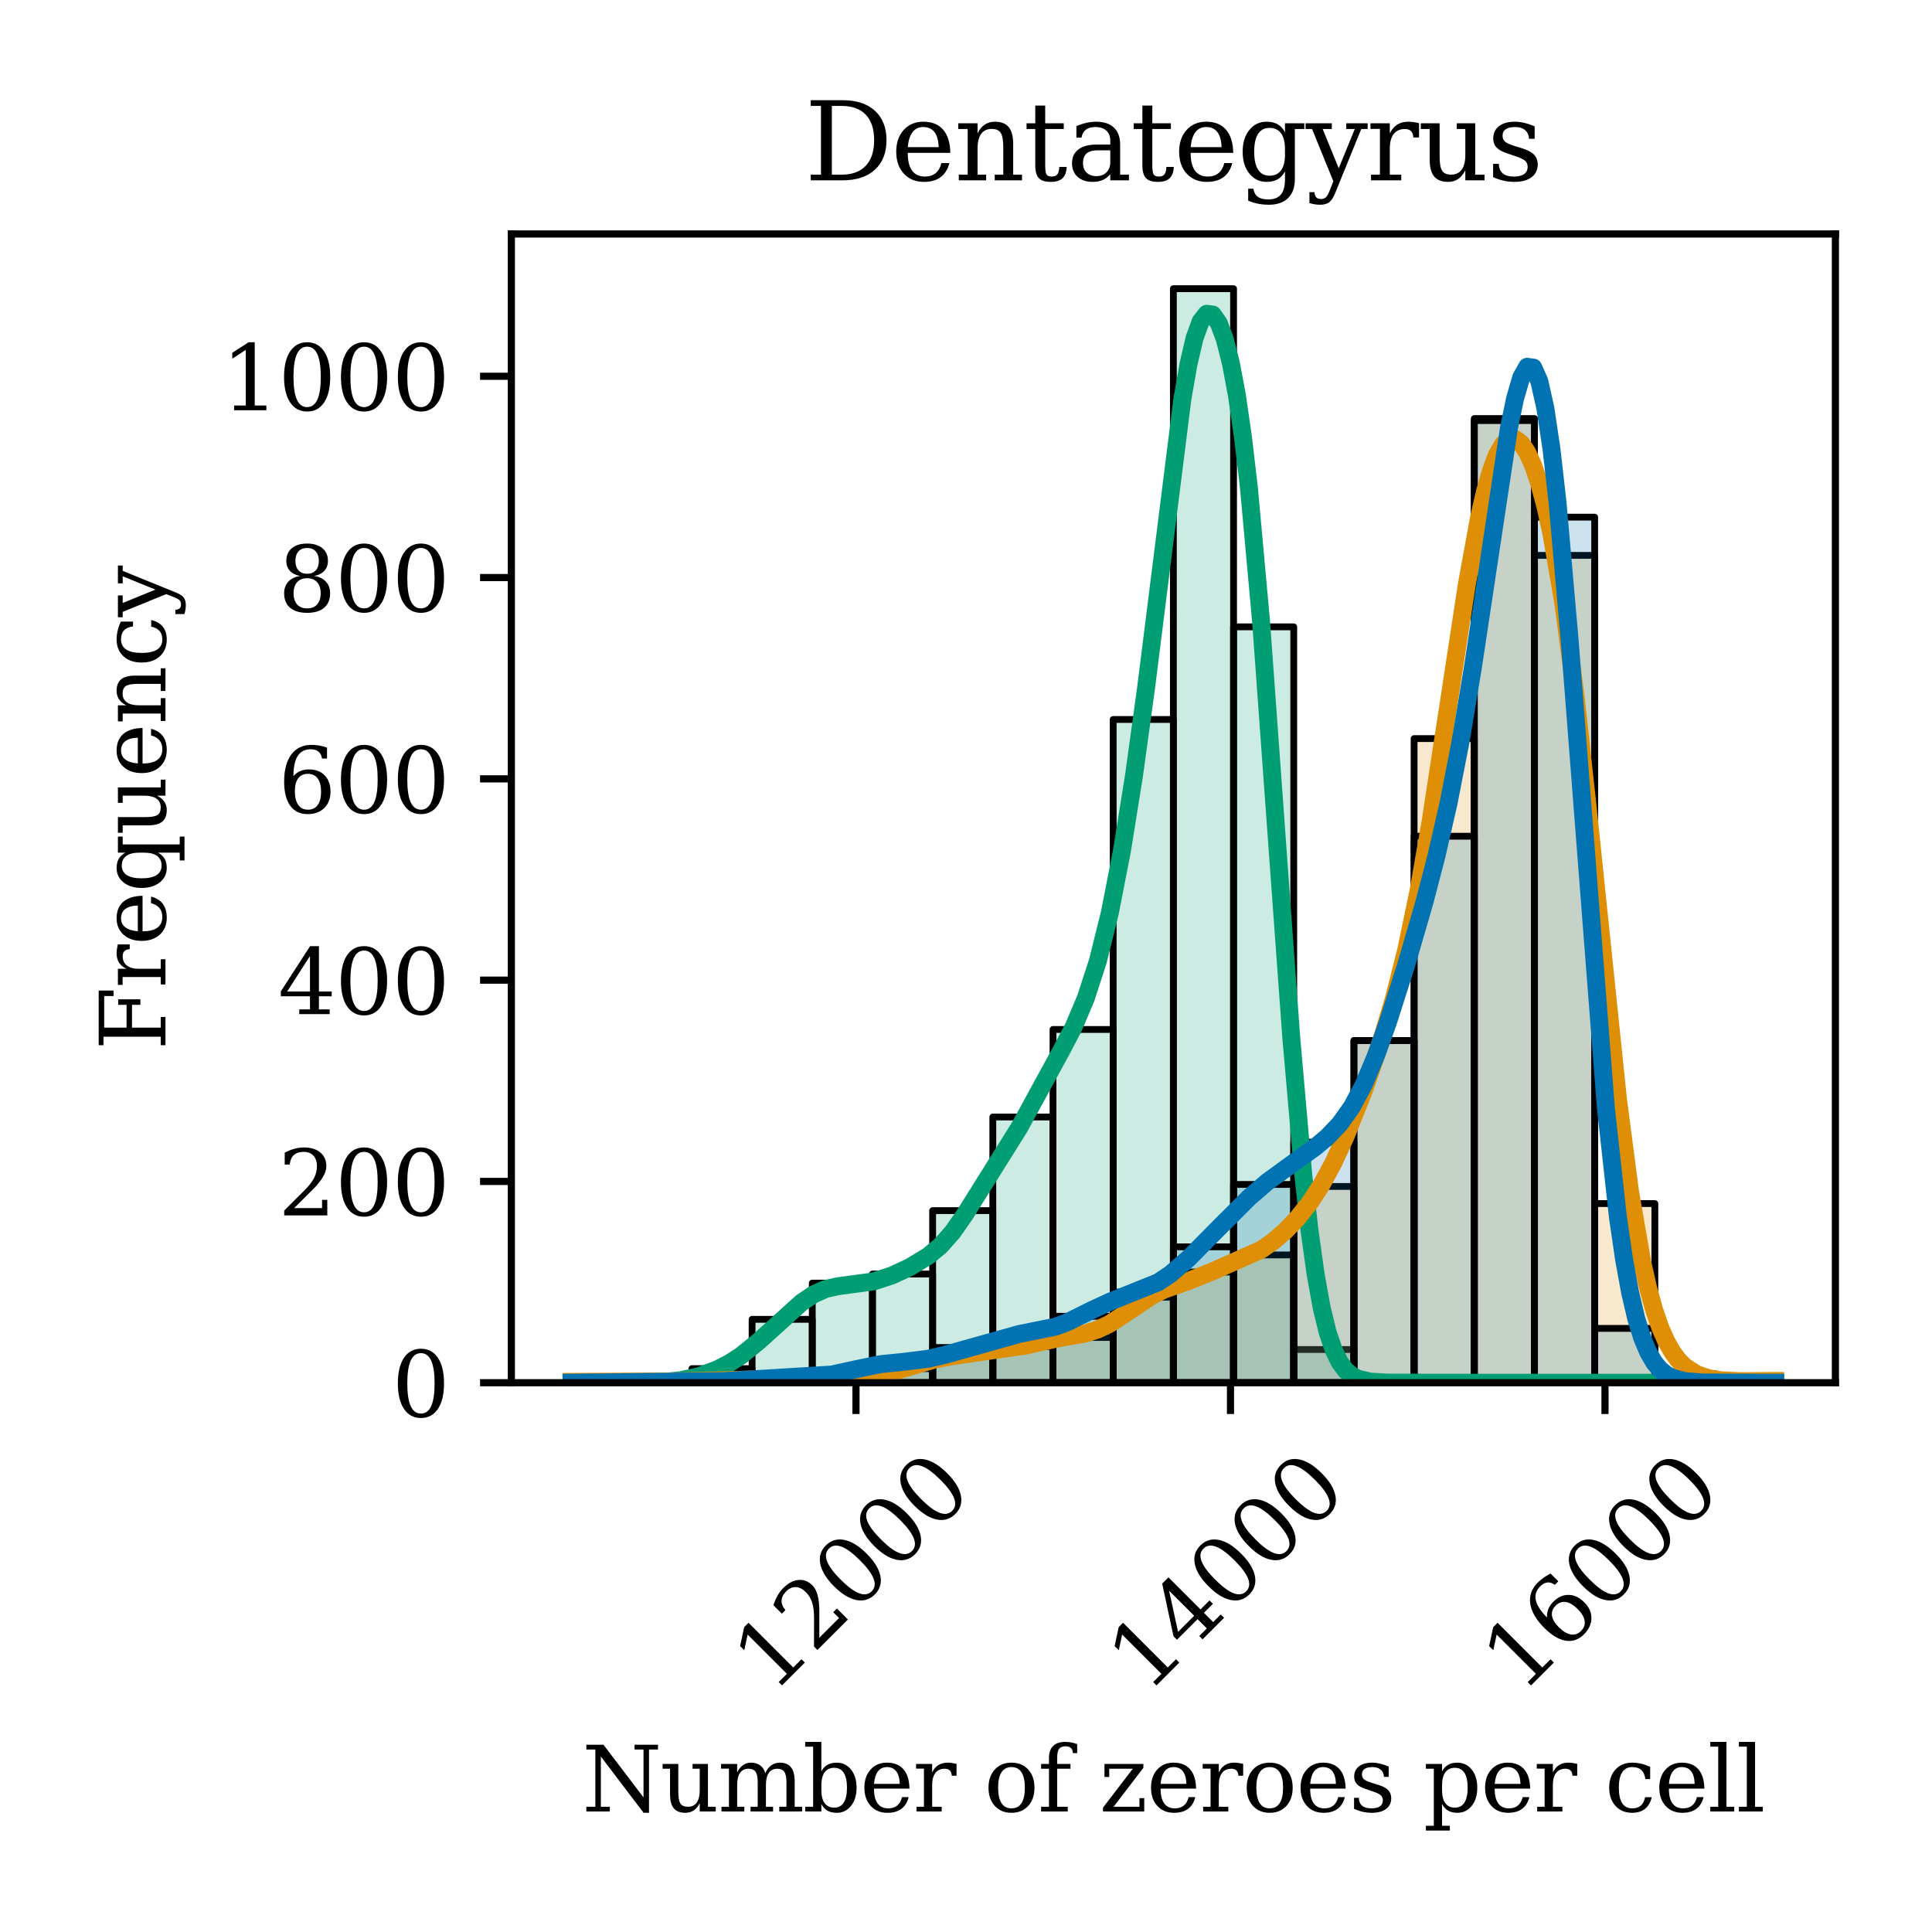 <?xml version="1.0" encoding="utf-8" standalone="no"?>
<!DOCTYPE svg PUBLIC "-//W3C//DTD SVG 1.1//EN"
  "http://www.w3.org/Graphics/SVG/1.1/DTD/svg11.dtd">
<svg xmlns:xlink="http://www.w3.org/1999/xlink" width="216pt" height="216pt" viewBox="0 0 216 216" xmlns="http://www.w3.org/2000/svg" version="1.1">
 <defs>
  <style type="text/css">*{stroke-linejoin: round; stroke-linecap: butt}</style>
 </defs>
 <g id="figure_1">
  <g id="patch_1">
   <path d="M 0 216 
L 216 216 
L 216 0 
L 0 0 
z
" style="fill: #ffffff"/>
  </g>
  <g id="axes_1">
   <g id="patch_2">
    <path d="M 57.17 154.591 
L 205.2 154.591 
L 205.2 26.16 
L 57.17 26.16 
z
" style="fill: #ffffff"/>
   </g>
   <g id="patch_3">
    <path d="M 63.899 154.591 
L 70.627 154.591 
L 70.627 154.591 
L 63.899 154.591 
z
" clip-path="url(#p0fa605486c)" style="fill: #029e73; fill-opacity: 0.2; stroke: #000000; stroke-width: 0.761; stroke-linejoin: miter"/>
   </g>
   <g id="patch_4">
    <path d="M 70.627 154.591 
L 77.356 154.591 
L 77.356 154.591 
L 70.627 154.591 
z
" clip-path="url(#p0fa605486c)" style="fill: #029e73; fill-opacity: 0.2; stroke: #000000; stroke-width: 0.761; stroke-linejoin: miter"/>
   </g>
   <g id="patch_5">
    <path d="M 77.356 154.591 
L 84.085 154.591 
L 84.085 153.016 
L 77.356 153.016 
z
" clip-path="url(#p0fa605486c)" style="fill: #029e73; fill-opacity: 0.2; stroke: #000000; stroke-width: 0.761; stroke-linejoin: miter"/>
   </g>
   <g id="patch_6">
    <path d="M 84.085 154.591 
L 90.813 154.591 
L 90.813 147.502 
L 84.085 147.502 
z
" clip-path="url(#p0fa605486c)" style="fill: #029e73; fill-opacity: 0.2; stroke: #000000; stroke-width: 0.761; stroke-linejoin: miter"/>
   </g>
   <g id="patch_7">
    <path d="M 90.813 154.591 
L 97.542 154.591 
L 97.542 143.451 
L 90.813 143.451 
z
" clip-path="url(#p0fa605486c)" style="fill: #029e73; fill-opacity: 0.2; stroke: #000000; stroke-width: 0.761; stroke-linejoin: miter"/>
   </g>
   <g id="patch_8">
    <path d="M 97.542 154.591 
L 104.27 154.591 
L 104.27 142.438 
L 97.542 142.438 
z
" clip-path="url(#p0fa605486c)" style="fill: #029e73; fill-opacity: 0.2; stroke: #000000; stroke-width: 0.761; stroke-linejoin: miter"/>
   </g>
   <g id="patch_9">
    <path d="M 104.27 154.591 
L 110.999 154.591 
L 110.999 135.349 
L 104.27 135.349 
z
" clip-path="url(#p0fa605486c)" style="fill: #029e73; fill-opacity: 0.2; stroke: #000000; stroke-width: 0.761; stroke-linejoin: miter"/>
   </g>
   <g id="patch_10">
    <path d="M 110.999 154.591 
L 117.728 154.591 
L 117.728 124.884 
L 110.999 124.884 
z
" clip-path="url(#p0fa605486c)" style="fill: #029e73; fill-opacity: 0.2; stroke: #000000; stroke-width: 0.761; stroke-linejoin: miter"/>
   </g>
   <g id="patch_11">
    <path d="M 117.728 154.591 
L 124.456 154.591 
L 124.456 115.095 
L 117.728 115.095 
z
" clip-path="url(#p0fa605486c)" style="fill: #029e73; fill-opacity: 0.2; stroke: #000000; stroke-width: 0.761; stroke-linejoin: miter"/>
   </g>
   <g id="patch_12">
    <path d="M 124.456 154.591 
L 131.185 154.591 
L 131.185 80.437 
L 124.456 80.437 
z
" clip-path="url(#p0fa605486c)" style="fill: #029e73; fill-opacity: 0.2; stroke: #000000; stroke-width: 0.761; stroke-linejoin: miter"/>
   </g>
   <g id="patch_13">
    <path d="M 131.185 154.591 
L 137.914 154.591 
L 137.914 32.276 
L 131.185 32.276 
z
" clip-path="url(#p0fa605486c)" style="fill: #029e73; fill-opacity: 0.2; stroke: #000000; stroke-width: 0.761; stroke-linejoin: miter"/>
   </g>
   <g id="patch_14">
    <path d="M 137.914 154.591 
L 144.642 154.591 
L 144.642 70.084 
L 137.914 70.084 
z
" clip-path="url(#p0fa605486c)" style="fill: #029e73; fill-opacity: 0.2; stroke: #000000; stroke-width: 0.761; stroke-linejoin: miter"/>
   </g>
   <g id="patch_15">
    <path d="M 144.642 154.591 
L 151.371 154.591 
L 151.371 150.878 
L 144.642 150.878 
z
" clip-path="url(#p0fa605486c)" style="fill: #029e73; fill-opacity: 0.2; stroke: #000000; stroke-width: 0.761; stroke-linejoin: miter"/>
   </g>
   <g id="patch_16">
    <path d="M 151.371 154.591 
L 158.1 154.591 
L 158.1 154.591 
L 151.371 154.591 
z
" clip-path="url(#p0fa605486c)" style="fill: #029e73; fill-opacity: 0.2; stroke: #000000; stroke-width: 0.761; stroke-linejoin: miter"/>
   </g>
   <g id="patch_17">
    <path d="M 158.1 154.591 
L 164.828 154.591 
L 164.828 154.591 
L 158.1 154.591 
z
" clip-path="url(#p0fa605486c)" style="fill: #029e73; fill-opacity: 0.2; stroke: #000000; stroke-width: 0.761; stroke-linejoin: miter"/>
   </g>
   <g id="patch_18">
    <path d="M 164.828 154.591 
L 171.557 154.591 
L 171.557 154.591 
L 164.828 154.591 
z
" clip-path="url(#p0fa605486c)" style="fill: #029e73; fill-opacity: 0.2; stroke: #000000; stroke-width: 0.761; stroke-linejoin: miter"/>
   </g>
   <g id="patch_19">
    <path d="M 171.557 154.591 
L 178.285 154.591 
L 178.285 154.591 
L 171.557 154.591 
z
" clip-path="url(#p0fa605486c)" style="fill: #029e73; fill-opacity: 0.2; stroke: #000000; stroke-width: 0.761; stroke-linejoin: miter"/>
   </g>
   <g id="patch_20">
    <path d="M 178.285 154.591 
L 185.014 154.591 
L 185.014 154.591 
L 178.285 154.591 
z
" clip-path="url(#p0fa605486c)" style="fill: #029e73; fill-opacity: 0.2; stroke: #000000; stroke-width: 0.761; stroke-linejoin: miter"/>
   </g>
   <g id="patch_21">
    <path d="M 185.014 154.591 
L 191.743 154.591 
L 191.743 154.591 
L 185.014 154.591 
z
" clip-path="url(#p0fa605486c)" style="fill: #029e73; fill-opacity: 0.2; stroke: #000000; stroke-width: 0.761; stroke-linejoin: miter"/>
   </g>
   <g id="patch_22">
    <path d="M 191.743 154.591 
L 198.471 154.591 
L 198.471 154.591 
L 191.743 154.591 
z
" clip-path="url(#p0fa605486c)" style="fill: #029e73; fill-opacity: 0.2; stroke: #000000; stroke-width: 0.761; stroke-linejoin: miter"/>
   </g>
   <g id="patch_23">
    <path d="M 63.899 154.591 
L 70.627 154.591 
L 70.627 154.479 
L 63.899 154.479 
z
" clip-path="url(#p0fa605486c)" style="fill: #de8f05; fill-opacity: 0.2; stroke: #000000; stroke-width: 0.761; stroke-linejoin: miter"/>
   </g>
   <g id="patch_24">
    <path d="M 70.627 154.591 
L 77.356 154.591 
L 77.356 154.479 
L 70.627 154.479 
z
" clip-path="url(#p0fa605486c)" style="fill: #de8f05; fill-opacity: 0.2; stroke: #000000; stroke-width: 0.761; stroke-linejoin: miter"/>
   </g>
   <g id="patch_25">
    <path d="M 77.356 154.591 
L 84.085 154.591 
L 84.085 154.366 
L 77.356 154.366 
z
" clip-path="url(#p0fa605486c)" style="fill: #de8f05; fill-opacity: 0.2; stroke: #000000; stroke-width: 0.761; stroke-linejoin: miter"/>
   </g>
   <g id="patch_26">
    <path d="M 84.085 154.591 
L 90.813 154.591 
L 90.813 154.141 
L 84.085 154.141 
z
" clip-path="url(#p0fa605486c)" style="fill: #de8f05; fill-opacity: 0.2; stroke: #000000; stroke-width: 0.761; stroke-linejoin: miter"/>
   </g>
   <g id="patch_27">
    <path d="M 90.813 154.591 
L 97.542 154.591 
L 97.542 154.254 
L 90.813 154.254 
z
" clip-path="url(#p0fa605486c)" style="fill: #de8f05; fill-opacity: 0.2; stroke: #000000; stroke-width: 0.761; stroke-linejoin: miter"/>
   </g>
   <g id="patch_28">
    <path d="M 97.542 154.591 
L 104.27 154.591 
L 104.27 153.016 
L 97.542 153.016 
z
" clip-path="url(#p0fa605486c)" style="fill: #de8f05; fill-opacity: 0.2; stroke: #000000; stroke-width: 0.761; stroke-linejoin: miter"/>
   </g>
   <g id="patch_29">
    <path d="M 104.27 154.591 
L 110.999 154.591 
L 110.999 151.441 
L 104.27 151.441 
z
" clip-path="url(#p0fa605486c)" style="fill: #de8f05; fill-opacity: 0.2; stroke: #000000; stroke-width: 0.761; stroke-linejoin: miter"/>
   </g>
   <g id="patch_30">
    <path d="M 110.999 154.591 
L 117.728 154.591 
L 117.728 150.54 
L 110.999 150.54 
z
" clip-path="url(#p0fa605486c)" style="fill: #de8f05; fill-opacity: 0.2; stroke: #000000; stroke-width: 0.761; stroke-linejoin: miter"/>
   </g>
   <g id="patch_31">
    <path d="M 117.728 154.591 
L 124.456 154.591 
L 124.456 149.528 
L 117.728 149.528 
z
" clip-path="url(#p0fa605486c)" style="fill: #de8f05; fill-opacity: 0.2; stroke: #000000; stroke-width: 0.761; stroke-linejoin: miter"/>
   </g>
   <g id="patch_32">
    <path d="M 124.456 154.591 
L 131.185 154.591 
L 131.185 145.027 
L 124.456 145.027 
z
" clip-path="url(#p0fa605486c)" style="fill: #de8f05; fill-opacity: 0.2; stroke: #000000; stroke-width: 0.761; stroke-linejoin: miter"/>
   </g>
   <g id="patch_33">
    <path d="M 131.185 154.591 
L 137.914 154.591 
L 137.914 142.213 
L 131.185 142.213 
z
" clip-path="url(#p0fa605486c)" style="fill: #de8f05; fill-opacity: 0.2; stroke: #000000; stroke-width: 0.761; stroke-linejoin: miter"/>
   </g>
   <g id="patch_34">
    <path d="M 137.914 154.591 
L 144.642 154.591 
L 144.642 140.3 
L 137.914 140.3 
z
" clip-path="url(#p0fa605486c)" style="fill: #de8f05; fill-opacity: 0.2; stroke: #000000; stroke-width: 0.761; stroke-linejoin: miter"/>
   </g>
   <g id="patch_35">
    <path d="M 144.642 154.591 
L 151.371 154.591 
L 151.371 132.649 
L 144.642 132.649 
z
" clip-path="url(#p0fa605486c)" style="fill: #de8f05; fill-opacity: 0.2; stroke: #000000; stroke-width: 0.761; stroke-linejoin: miter"/>
   </g>
   <g id="patch_36">
    <path d="M 151.371 154.591 
L 158.1 154.591 
L 158.1 116.332 
L 151.371 116.332 
z
" clip-path="url(#p0fa605486c)" style="fill: #de8f05; fill-opacity: 0.2; stroke: #000000; stroke-width: 0.761; stroke-linejoin: miter"/>
   </g>
   <g id="patch_37">
    <path d="M 158.1 154.591 
L 164.828 154.591 
L 164.828 82.575 
L 158.1 82.575 
z
" clip-path="url(#p0fa605486c)" style="fill: #de8f05; fill-opacity: 0.2; stroke: #000000; stroke-width: 0.761; stroke-linejoin: miter"/>
   </g>
   <g id="patch_38">
    <path d="M 164.828 154.591 
L 171.557 154.591 
L 171.557 46.792 
L 164.828 46.792 
z
" clip-path="url(#p0fa605486c)" style="fill: #de8f05; fill-opacity: 0.2; stroke: #000000; stroke-width: 0.761; stroke-linejoin: miter"/>
   </g>
   <g id="patch_39">
    <path d="M 171.557 154.591 
L 178.285 154.591 
L 178.285 62.095 
L 171.557 62.095 
z
" clip-path="url(#p0fa605486c)" style="fill: #de8f05; fill-opacity: 0.2; stroke: #000000; stroke-width: 0.761; stroke-linejoin: miter"/>
   </g>
   <g id="patch_40">
    <path d="M 178.285 154.591 
L 185.014 154.591 
L 185.014 134.562 
L 178.285 134.562 
z
" clip-path="url(#p0fa605486c)" style="fill: #de8f05; fill-opacity: 0.2; stroke: #000000; stroke-width: 0.761; stroke-linejoin: miter"/>
   </g>
   <g id="patch_41">
    <path d="M 185.014 154.591 
L 191.743 154.591 
L 191.743 153.578 
L 185.014 153.578 
z
" clip-path="url(#p0fa605486c)" style="fill: #de8f05; fill-opacity: 0.2; stroke: #000000; stroke-width: 0.761; stroke-linejoin: miter"/>
   </g>
   <g id="patch_42">
    <path d="M 191.743 154.591 
L 198.471 154.591 
L 198.471 154.366 
L 191.743 154.366 
z
" clip-path="url(#p0fa605486c)" style="fill: #de8f05; fill-opacity: 0.2; stroke: #000000; stroke-width: 0.761; stroke-linejoin: miter"/>
   </g>
   <g id="patch_43">
    <path d="M 63.899 154.591 
L 70.627 154.591 
L 70.627 154.591 
L 63.899 154.591 
z
" clip-path="url(#p0fa605486c)" style="fill: #0173b2; fill-opacity: 0.2; stroke: #000000; stroke-width: 0.761; stroke-linejoin: miter"/>
   </g>
   <g id="patch_44">
    <path d="M 70.627 154.591 
L 77.356 154.591 
L 77.356 154.479 
L 70.627 154.479 
z
" clip-path="url(#p0fa605486c)" style="fill: #0173b2; fill-opacity: 0.2; stroke: #000000; stroke-width: 0.761; stroke-linejoin: miter"/>
   </g>
   <g id="patch_45">
    <path d="M 77.356 154.591 
L 84.085 154.591 
L 84.085 154.479 
L 77.356 154.479 
z
" clip-path="url(#p0fa605486c)" style="fill: #0173b2; fill-opacity: 0.2; stroke: #000000; stroke-width: 0.761; stroke-linejoin: miter"/>
   </g>
   <g id="patch_46">
    <path d="M 84.085 154.591 
L 90.813 154.591 
L 90.813 153.804 
L 84.085 153.804 
z
" clip-path="url(#p0fa605486c)" style="fill: #0173b2; fill-opacity: 0.2; stroke: #000000; stroke-width: 0.761; stroke-linejoin: miter"/>
   </g>
   <g id="patch_47">
    <path d="M 90.813 154.591 
L 97.542 154.591 
L 97.542 153.916 
L 90.813 153.916 
z
" clip-path="url(#p0fa605486c)" style="fill: #0173b2; fill-opacity: 0.2; stroke: #000000; stroke-width: 0.761; stroke-linejoin: miter"/>
   </g>
   <g id="patch_48">
    <path d="M 97.542 154.591 
L 104.27 154.591 
L 104.27 152.003 
L 97.542 152.003 
z
" clip-path="url(#p0fa605486c)" style="fill: #0173b2; fill-opacity: 0.2; stroke: #000000; stroke-width: 0.761; stroke-linejoin: miter"/>
   </g>
   <g id="patch_49">
    <path d="M 104.27 154.591 
L 110.999 154.591 
L 110.999 150.653 
L 104.27 150.653 
z
" clip-path="url(#p0fa605486c)" style="fill: #0173b2; fill-opacity: 0.2; stroke: #000000; stroke-width: 0.761; stroke-linejoin: miter"/>
   </g>
   <g id="patch_50">
    <path d="M 110.999 154.591 
L 117.728 154.591 
L 117.728 149.303 
L 110.999 149.303 
z
" clip-path="url(#p0fa605486c)" style="fill: #0173b2; fill-opacity: 0.2; stroke: #000000; stroke-width: 0.761; stroke-linejoin: miter"/>
   </g>
   <g id="patch_51">
    <path d="M 117.728 154.591 
L 124.456 154.591 
L 124.456 147.165 
L 117.728 147.165 
z
" clip-path="url(#p0fa605486c)" style="fill: #0173b2; fill-opacity: 0.2; stroke: #000000; stroke-width: 0.761; stroke-linejoin: miter"/>
   </g>
   <g id="patch_52">
    <path d="M 124.456 154.591 
L 131.185 154.591 
L 131.185 144.464 
L 124.456 144.464 
z
" clip-path="url(#p0fa605486c)" style="fill: #0173b2; fill-opacity: 0.2; stroke: #000000; stroke-width: 0.761; stroke-linejoin: miter"/>
   </g>
   <g id="patch_53">
    <path d="M 131.185 154.591 
L 137.914 154.591 
L 137.914 139.4 
L 131.185 139.4 
z
" clip-path="url(#p0fa605486c)" style="fill: #0173b2; fill-opacity: 0.2; stroke: #000000; stroke-width: 0.761; stroke-linejoin: miter"/>
   </g>
   <g id="patch_54">
    <path d="M 137.914 154.591 
L 144.642 154.591 
L 144.642 132.424 
L 137.914 132.424 
z
" clip-path="url(#p0fa605486c)" style="fill: #0173b2; fill-opacity: 0.2; stroke: #000000; stroke-width: 0.761; stroke-linejoin: miter"/>
   </g>
   <g id="patch_55">
    <path d="M 144.642 154.591 
L 151.371 154.591 
L 151.371 127.698 
L 144.642 127.698 
z
" clip-path="url(#p0fa605486c)" style="fill: #0173b2; fill-opacity: 0.2; stroke: #000000; stroke-width: 0.761; stroke-linejoin: miter"/>
   </g>
   <g id="patch_56">
    <path d="M 151.371 154.591 
L 158.1 154.591 
L 158.1 116.332 
L 151.371 116.332 
z
" clip-path="url(#p0fa605486c)" style="fill: #0173b2; fill-opacity: 0.2; stroke: #000000; stroke-width: 0.761; stroke-linejoin: miter"/>
   </g>
   <g id="patch_57">
    <path d="M 158.1 154.591 
L 164.828 154.591 
L 164.828 93.49 
L 158.1 93.49 
z
" clip-path="url(#p0fa605486c)" style="fill: #0173b2; fill-opacity: 0.2; stroke: #000000; stroke-width: 0.761; stroke-linejoin: miter"/>
   </g>
   <g id="patch_58">
    <path d="M 164.828 154.591 
L 171.557 154.591 
L 171.557 47.017 
L 164.828 47.017 
z
" clip-path="url(#p0fa605486c)" style="fill: #0173b2; fill-opacity: 0.2; stroke: #000000; stroke-width: 0.761; stroke-linejoin: miter"/>
   </g>
   <g id="patch_59">
    <path d="M 171.557 154.591 
L 178.285 154.591 
L 178.285 57.819 
L 171.557 57.819 
z
" clip-path="url(#p0fa605486c)" style="fill: #0173b2; fill-opacity: 0.2; stroke: #000000; stroke-width: 0.761; stroke-linejoin: miter"/>
   </g>
   <g id="patch_60">
    <path d="M 178.285 154.591 
L 185.014 154.591 
L 185.014 148.515 
L 178.285 148.515 
z
" clip-path="url(#p0fa605486c)" style="fill: #0173b2; fill-opacity: 0.2; stroke: #000000; stroke-width: 0.761; stroke-linejoin: miter"/>
   </g>
   <g id="patch_61">
    <path d="M 185.014 154.591 
L 191.743 154.591 
L 191.743 154.591 
L 185.014 154.591 
z
" clip-path="url(#p0fa605486c)" style="fill: #0173b2; fill-opacity: 0.2; stroke: #000000; stroke-width: 0.761; stroke-linejoin: miter"/>
   </g>
   <g id="patch_62">
    <path d="M 191.743 154.591 
L 198.471 154.591 
L 198.471 154.591 
L 191.743 154.591 
z
" clip-path="url(#p0fa605486c)" style="fill: #0173b2; fill-opacity: 0.2; stroke: #000000; stroke-width: 0.761; stroke-linejoin: miter"/>
   </g>
   <g id="matplotlib.axis_1">
    <g id="xtick_1">
     <g id="line2d_1">
      <defs>
       <path id="mcb6426ccd9" d="M 0 0 
L 0 3.5 
" style="stroke: #000000; stroke-width: 0.8"/>
      </defs>
      <g>
       <use xlink:href="#mcb6426ccd9" x="95.7" y="154.591" style="stroke: #000000; stroke-width: 0.8"/>
      </g>
     </g>
     <g id="text_1">
      <!-- 12000 -->
      <g transform="translate(86.403 189.459) rotate(-45) scale(0.1 -0.1)">
       <defs>
        <path id="DejaVuSerif-31" d="M 909 0 
L 909 331 
L 1722 331 
L 1722 4213 
L 781 3603 
L 781 4013 
L 1919 4750 
L 2350 4750 
L 2350 331 
L 3163 331 
L 3163 0 
L 909 0 
z
" transform="scale(0.016)"/>
        <path id="DejaVuSerif-32" d="M 819 3553 
L 469 3553 
L 469 4384 
Q 803 4563 1142 4656 
Q 1481 4750 1806 4750 
Q 2534 4750 2956 4397 
Q 3378 4044 3378 3438 
Q 3378 2753 2422 1800 
Q 2347 1728 2309 1691 
L 1131 513 
L 3078 513 
L 3078 1088 
L 3444 1088 
L 3444 0 
L 434 0 
L 434 341 
L 1850 1753 
Q 2319 2222 2519 2614 
Q 2719 3006 2719 3438 
Q 2719 3909 2473 4175 
Q 2228 4441 1797 4441 
Q 1350 4441 1106 4219 
Q 863 3997 819 3553 
z
" transform="scale(0.016)"/>
        <path id="DejaVuSerif-30" d="M 2034 219 
Q 2513 219 2750 744 
Q 2988 1269 2988 2328 
Q 2988 3391 2750 3916 
Q 2513 4441 2034 4441 
Q 1556 4441 1318 3916 
Q 1081 3391 1081 2328 
Q 1081 1269 1318 744 
Q 1556 219 2034 219 
z
M 2034 -91 
Q 1275 -91 848 546 
Q 422 1184 422 2328 
Q 422 3475 848 4112 
Q 1275 4750 2034 4750 
Q 2797 4750 3222 4112 
Q 3647 3475 3647 2328 
Q 3647 1184 3222 546 
Q 2797 -91 2034 -91 
z
" transform="scale(0.016)"/>
       </defs>
       <use xlink:href="#DejaVuSerif-31"/>
       <use xlink:href="#DejaVuSerif-32" x="63.623"/>
       <use xlink:href="#DejaVuSerif-30" x="127.246"/>
       <use xlink:href="#DejaVuSerif-30" x="190.869"/>
       <use xlink:href="#DejaVuSerif-30" x="254.492"/>
      </g>
     </g>
    </g>
    <g id="xtick_2">
     <g id="line2d_2">
      <g>
       <use xlink:href="#mcb6426ccd9" x="137.57" y="154.591" style="stroke: #000000; stroke-width: 0.8"/>
      </g>
     </g>
     <g id="text_2">
      <!-- 14000 -->
      <g transform="translate(128.274 189.459) rotate(-45) scale(0.1 -0.1)">
       <defs>
        <path id="DejaVuSerif-34" d="M 2234 1581 
L 2234 4063 
L 641 1581 
L 2234 1581 
z
M 3609 0 
L 1484 0 
L 1484 331 
L 2234 331 
L 2234 1247 
L 197 1247 
L 197 1588 
L 2241 4750 
L 2859 4750 
L 2859 1581 
L 3750 1581 
L 3750 1247 
L 2859 1247 
L 2859 331 
L 3609 331 
L 3609 0 
z
" transform="scale(0.016)"/>
       </defs>
       <use xlink:href="#DejaVuSerif-31"/>
       <use xlink:href="#DejaVuSerif-34" x="63.623"/>
       <use xlink:href="#DejaVuSerif-30" x="127.246"/>
       <use xlink:href="#DejaVuSerif-30" x="190.869"/>
       <use xlink:href="#DejaVuSerif-30" x="254.492"/>
      </g>
     </g>
    </g>
    <g id="xtick_3">
     <g id="line2d_3">
      <g>
       <use xlink:href="#mcb6426ccd9" x="179.441" y="154.591" style="stroke: #000000; stroke-width: 0.8"/>
      </g>
     </g>
     <g id="text_3">
      <!-- 16000 -->
      <g transform="translate(170.145 189.459) rotate(-45) scale(0.1 -0.1)">
       <defs>
        <path id="DejaVuSerif-36" d="M 2094 219 
Q 2534 219 2771 542 
Q 3009 866 3009 1472 
Q 3009 2078 2771 2401 
Q 2534 2725 2094 2725 
Q 1647 2725 1412 2412 
Q 1178 2100 1178 1509 
Q 1178 888 1415 553 
Q 1653 219 2094 219 
z
M 1075 2569 
Q 1288 2803 1556 2918 
Q 1825 3034 2163 3034 
Q 2859 3034 3264 2615 
Q 3669 2197 3669 1472 
Q 3669 763 3233 336 
Q 2797 -91 2069 -91 
Q 1278 -91 853 498 
Q 428 1088 428 2181 
Q 428 3406 931 4078 
Q 1434 4750 2350 4750 
Q 2597 4750 2869 4703 
Q 3141 4656 3425 4563 
L 3425 3794 
L 3072 3794 
Q 3034 4109 2831 4275 
Q 2628 4441 2284 4441 
Q 1678 4441 1381 3981 
Q 1084 3522 1075 2569 
z
" transform="scale(0.016)"/>
       </defs>
       <use xlink:href="#DejaVuSerif-31"/>
       <use xlink:href="#DejaVuSerif-36" x="63.623"/>
       <use xlink:href="#DejaVuSerif-30" x="127.246"/>
       <use xlink:href="#DejaVuSerif-30" x="190.869"/>
       <use xlink:href="#DejaVuSerif-30" x="254.492"/>
      </g>
     </g>
    </g>
    <g id="text_4">
     <!-- Number of zeroes per cell -->
     <g transform="translate(65.055 202.528) scale(0.1 -0.1)">
      <defs>
       <path id="DejaVuSerif-4e" d="M 313 0 
L 313 331 
L 941 331 
L 941 4331 
L 313 4331 
L 313 4666 
L 1509 4666 
L 4306 984 
L 4306 4331 
L 3681 4331 
L 3681 4666 
L 5319 4666 
L 5319 4331 
L 4691 4331 
L 4691 -91 
L 4313 -91 
L 1325 3841 
L 1325 331 
L 1953 331 
L 1953 0 
L 313 0 
z
" transform="scale(0.016)"/>
       <path id="DejaVuSerif-75" d="M 2266 3322 
L 3341 3322 
L 3341 331 
L 3884 331 
L 3884 0 
L 2766 0 
L 2766 588 
Q 2606 256 2353 82 
Q 2100 -91 1766 -91 
Q 1213 -91 952 223 
Q 691 538 691 1209 
L 691 2988 
L 172 2988 
L 172 3322 
L 1269 3322 
L 1269 1388 
Q 1269 781 1417 556 
Q 1566 331 1947 331 
Q 2347 331 2556 625 
Q 2766 919 2766 1478 
L 2766 2988 
L 2266 2988 
L 2266 3322 
z
" transform="scale(0.016)"/>
       <path id="DejaVuSerif-6d" d="M 3316 2675 
Q 3481 3041 3739 3227 
Q 3997 3413 4341 3413 
Q 4863 3413 5119 3089 
Q 5375 2766 5375 2113 
L 5375 331 
L 5894 331 
L 5894 0 
L 4300 0 
L 4300 331 
L 4800 331 
L 4800 2047 
Q 4800 2556 4650 2772 
Q 4500 2988 4153 2988 
Q 3769 2988 3567 2697 
Q 3366 2406 3366 1850 
L 3366 331 
L 3866 331 
L 3866 0 
L 2291 0 
L 2291 331 
L 2791 331 
L 2791 2069 
Q 2791 2566 2641 2777 
Q 2491 2988 2144 2988 
Q 1759 2988 1557 2697 
Q 1356 2406 1356 1850 
L 1356 331 
L 1856 331 
L 1856 0 
L 263 0 
L 263 331 
L 781 331 
L 781 2994 
L 231 2994 
L 231 3322 
L 1356 3322 
L 1356 2731 
Q 1516 3063 1762 3238 
Q 2009 3413 2322 3413 
Q 2709 3413 2968 3220 
Q 3228 3028 3316 2675 
z
" transform="scale(0.016)"/>
       <path id="DejaVuSerif-62" d="M 738 331 
L 738 4531 
L 184 4531 
L 184 4863 
L 1313 4863 
L 1313 2803 
Q 1481 3116 1742 3264 
Q 2003 3413 2388 3413 
Q 3000 3413 3387 2928 
Q 3775 2444 3775 1663 
Q 3775 881 3387 395 
Q 3000 -91 2388 -91 
Q 2003 -91 1742 57 
Q 1481 206 1313 519 
L 1313 0 
L 184 0 
L 184 331 
L 738 331 
z
M 1313 1497 
Q 1313 897 1542 583 
Q 1772 269 2209 269 
Q 2650 269 2876 622 
Q 3103 975 3103 1663 
Q 3103 2353 2876 2703 
Q 2650 3053 2209 3053 
Q 1772 3053 1542 2737 
Q 1313 2422 1313 1825 
L 1313 1497 
z
" transform="scale(0.016)"/>
       <path id="DejaVuSerif-65" d="M 3469 1600 
L 991 1600 
L 991 1575 
Q 991 903 1244 561 
Q 1497 219 1991 219 
Q 2369 219 2611 417 
Q 2853 616 2950 1006 
L 3413 1006 
Q 3275 459 2904 184 
Q 2534 -91 1931 -91 
Q 1203 -91 761 389 
Q 319 869 319 1663 
Q 319 2450 753 2931 
Q 1188 3413 1894 3413 
Q 2647 3413 3050 2948 
Q 3453 2484 3469 1600 
z
M 2791 1931 
Q 2772 2513 2545 2808 
Q 2319 3103 1894 3103 
Q 1497 3103 1269 2806 
Q 1041 2509 991 1931 
L 2791 1931 
z
" transform="scale(0.016)"/>
       <path id="DejaVuSerif-72" d="M 3059 3328 
L 3059 2497 
L 2728 2497 
Q 2713 2744 2591 2866 
Q 2469 2988 2234 2988 
Q 1809 2988 1582 2694 
Q 1356 2400 1356 1850 
L 1356 331 
L 2022 331 
L 2022 0 
L 263 0 
L 263 331 
L 781 331 
L 781 2994 
L 231 2994 
L 231 3322 
L 1356 3322 
L 1356 2731 
Q 1525 3078 1790 3245 
Q 2056 3413 2438 3413 
Q 2578 3413 2733 3391 
Q 2888 3369 3059 3328 
z
" transform="scale(0.016)"/>
       <path id="DejaVuSerif-20" transform="scale(0.016)"/>
       <path id="DejaVuSerif-6f" d="M 1925 219 
Q 2388 219 2623 584 
Q 2859 950 2859 1663 
Q 2859 2375 2623 2739 
Q 2388 3103 1925 3103 
Q 1463 3103 1227 2739 
Q 991 2375 991 1663 
Q 991 950 1228 584 
Q 1466 219 1925 219 
z
M 1925 -91 
Q 1200 -91 759 389 
Q 319 869 319 1663 
Q 319 2456 758 2934 
Q 1197 3413 1925 3413 
Q 2653 3413 3092 2934 
Q 3531 2456 3531 1663 
Q 3531 869 3092 389 
Q 2653 -91 1925 -91 
z
" transform="scale(0.016)"/>
       <path id="DejaVuSerif-66" d="M 2753 4078 
L 2450 4078 
Q 2447 4313 2317 4434 
Q 2188 4556 1941 4556 
Q 1619 4556 1487 4379 
Q 1356 4203 1356 3750 
L 1356 3322 
L 2284 3322 
L 2284 2988 
L 1356 2988 
L 1356 331 
L 2094 331 
L 2094 0 
L 231 0 
L 231 331 
L 781 331 
L 781 2988 
L 231 2988 
L 231 3322 
L 781 3322 
L 781 3738 
Q 781 4294 1070 4578 
Q 1359 4863 1919 4863 
Q 2128 4863 2337 4825 
Q 2547 4788 2753 4709 
L 2753 4078 
z
" transform="scale(0.016)"/>
       <path id="DejaVuSerif-7a" d="M 256 0 
L 256 269 
L 2338 2988 
L 691 2988 
L 691 2413 
L 359 2413 
L 359 3322 
L 3078 3322 
L 3078 3053 
L 997 331 
L 2803 331 
L 2803 934 
L 3138 934 
L 3138 0 
L 256 0 
z
" transform="scale(0.016)"/>
       <path id="DejaVuSerif-73" d="M 359 184 
L 359 959 
L 691 959 
Q 703 588 923 403 
Q 1144 219 1575 219 
Q 1963 219 2166 364 
Q 2369 509 2369 788 
Q 2369 1006 2220 1140 
Q 2072 1275 1594 1428 
L 1178 1569 
Q 750 1706 558 1912 
Q 366 2119 366 2438 
Q 366 2894 700 3153 
Q 1034 3413 1625 3413 
Q 1888 3413 2178 3344 
Q 2469 3275 2778 3144 
L 2778 2419 
L 2447 2419 
Q 2434 2741 2221 2922 
Q 2009 3103 1644 3103 
Q 1281 3103 1095 2975 
Q 909 2847 909 2591 
Q 909 2381 1050 2254 
Q 1191 2128 1613 1997 
L 2069 1856 
Q 2541 1709 2748 1489 
Q 2956 1269 2956 922 
Q 2956 450 2595 179 
Q 2234 -91 1600 -91 
Q 1278 -91 972 -22 
Q 666 47 359 184 
z
" transform="scale(0.016)"/>
       <path id="DejaVuSerif-70" d="M 1313 1825 
L 1313 1497 
Q 1313 897 1542 583 
Q 1772 269 2209 269 
Q 2650 269 2876 622 
Q 3103 975 3103 1663 
Q 3103 2353 2876 2703 
Q 2650 3053 2209 3053 
Q 1772 3053 1542 2737 
Q 1313 2422 1313 1825 
z
M 738 2988 
L 184 2988 
L 184 3322 
L 1313 3322 
L 1313 2803 
Q 1481 3116 1742 3264 
Q 2003 3413 2388 3413 
Q 3000 3413 3387 2928 
Q 3775 2444 3775 1663 
Q 3775 881 3387 395 
Q 3000 -91 2388 -91 
Q 2003 -91 1742 57 
Q 1481 206 1313 519 
L 1313 -997 
L 1856 -997 
L 1856 -1331 
L 184 -1331 
L 184 -997 
L 738 -997 
L 738 2988 
z
" transform="scale(0.016)"/>
       <path id="DejaVuSerif-63" d="M 3291 997 
Q 3169 466 2822 187 
Q 2475 -91 1925 -91 
Q 1200 -91 759 389 
Q 319 869 319 1663 
Q 319 2459 759 2936 
Q 1200 3413 1925 3413 
Q 2241 3413 2553 3339 
Q 2866 3266 3181 3116 
L 3181 2266 
L 2847 2266 
Q 2781 2703 2561 2903 
Q 2341 3103 1931 3103 
Q 1466 3103 1228 2742 
Q 991 2381 991 1663 
Q 991 944 1227 581 
Q 1463 219 1931 219 
Q 2303 219 2525 412 
Q 2747 606 2828 997 
L 3291 997 
z
" transform="scale(0.016)"/>
       <path id="DejaVuSerif-6c" d="M 1313 331 
L 1856 331 
L 1856 0 
L 184 0 
L 184 331 
L 738 331 
L 738 4531 
L 184 4531 
L 184 4863 
L 1313 4863 
L 1313 331 
z
" transform="scale(0.016)"/>
      </defs>
      <use xlink:href="#DejaVuSerif-4e"/>
      <use xlink:href="#DejaVuSerif-75" x="87.5"/>
      <use xlink:href="#DejaVuSerif-6d" x="151.904"/>
      <use xlink:href="#DejaVuSerif-62" x="246.729"/>
      <use xlink:href="#DejaVuSerif-65" x="310.742"/>
      <use xlink:href="#DejaVuSerif-72" x="369.922"/>
      <use xlink:href="#DejaVuSerif-20" x="417.725"/>
      <use xlink:href="#DejaVuSerif-6f" x="449.512"/>
      <use xlink:href="#DejaVuSerif-66" x="509.717"/>
      <use xlink:href="#DejaVuSerif-20" x="546.729"/>
      <use xlink:href="#DejaVuSerif-7a" x="578.516"/>
      <use xlink:href="#DejaVuSerif-65" x="631.201"/>
      <use xlink:href="#DejaVuSerif-72" x="690.381"/>
      <use xlink:href="#DejaVuSerif-6f" x="738.184"/>
      <use xlink:href="#DejaVuSerif-65" x="798.389"/>
      <use xlink:href="#DejaVuSerif-73" x="857.568"/>
      <use xlink:href="#DejaVuSerif-20" x="908.887"/>
      <use xlink:href="#DejaVuSerif-70" x="940.674"/>
      <use xlink:href="#DejaVuSerif-65" x="1004.688"/>
      <use xlink:href="#DejaVuSerif-72" x="1063.867"/>
      <use xlink:href="#DejaVuSerif-20" x="1111.67"/>
      <use xlink:href="#DejaVuSerif-63" x="1143.457"/>
      <use xlink:href="#DejaVuSerif-65" x="1199.463"/>
      <use xlink:href="#DejaVuSerif-6c" x="1258.643"/>
      <use xlink:href="#DejaVuSerif-6c" x="1290.625"/>
     </g>
    </g>
   </g>
   <g id="matplotlib.axis_2">
    <g id="ytick_1">
     <g id="line2d_4">
      <defs>
       <path id="m59d7cb34bc" d="M 0 0 
L -3.5 0 
" style="stroke: #000000; stroke-width: 0.8"/>
      </defs>
      <g>
       <use xlink:href="#m59d7cb34bc" x="57.17" y="154.591" style="stroke: #000000; stroke-width: 0.8"/>
      </g>
     </g>
     <g id="text_5">
      <!-- 0 -->
      <g transform="translate(43.807 158.39) scale(0.1 -0.1)">
       <use xlink:href="#DejaVuSerif-30"/>
      </g>
     </g>
    </g>
    <g id="ytick_2">
     <g id="line2d_5">
      <g>
       <use xlink:href="#m59d7cb34bc" x="57.17" y="132.086" style="stroke: #000000; stroke-width: 0.8"/>
      </g>
     </g>
     <g id="text_6">
      <!-- 200 -->
      <g transform="translate(31.082 135.885) scale(0.1 -0.1)">
       <use xlink:href="#DejaVuSerif-32"/>
       <use xlink:href="#DejaVuSerif-30" x="63.623"/>
       <use xlink:href="#DejaVuSerif-30" x="127.246"/>
      </g>
     </g>
    </g>
    <g id="ytick_3">
     <g id="line2d_6">
      <g>
       <use xlink:href="#m59d7cb34bc" x="57.17" y="109.581" style="stroke: #000000; stroke-width: 0.8"/>
      </g>
     </g>
     <g id="text_7">
      <!-- 400 -->
      <g transform="translate(31.082 113.38) scale(0.1 -0.1)">
       <use xlink:href="#DejaVuSerif-34"/>
       <use xlink:href="#DejaVuSerif-30" x="63.623"/>
       <use xlink:href="#DejaVuSerif-30" x="127.246"/>
      </g>
     </g>
    </g>
    <g id="ytick_4">
     <g id="line2d_7">
      <g>
       <use xlink:href="#m59d7cb34bc" x="57.17" y="87.076" style="stroke: #000000; stroke-width: 0.8"/>
      </g>
     </g>
     <g id="text_8">
      <!-- 600 -->
      <g transform="translate(31.082 90.875) scale(0.1 -0.1)">
       <use xlink:href="#DejaVuSerif-36"/>
       <use xlink:href="#DejaVuSerif-30" x="63.623"/>
       <use xlink:href="#DejaVuSerif-30" x="127.246"/>
      </g>
     </g>
    </g>
    <g id="ytick_5">
     <g id="line2d_8">
      <g>
       <use xlink:href="#m59d7cb34bc" x="57.17" y="64.571" style="stroke: #000000; stroke-width: 0.8"/>
      </g>
     </g>
     <g id="text_9">
      <!-- 800 -->
      <g transform="translate(31.082 68.37) scale(0.1 -0.1)">
       <defs>
        <path id="DejaVuSerif-38" d="M 2981 1275 
Q 2981 1775 2732 2051 
Q 2484 2328 2034 2328 
Q 1584 2328 1336 2051 
Q 1088 1775 1088 1275 
Q 1088 772 1336 495 
Q 1584 219 2034 219 
Q 2484 219 2732 495 
Q 2981 772 2981 1275 
z
M 2853 3541 
Q 2853 3966 2637 4203 
Q 2422 4441 2034 4441 
Q 1650 4441 1433 4203 
Q 1216 3966 1216 3541 
Q 1216 3113 1433 2875 
Q 1650 2638 2034 2638 
Q 2422 2638 2637 2875 
Q 2853 3113 2853 3541 
z
M 2516 2484 
Q 3047 2413 3344 2092 
Q 3641 1772 3641 1275 
Q 3641 619 3225 264 
Q 2809 -91 2034 -91 
Q 1263 -91 845 264 
Q 428 619 428 1275 
Q 428 1772 725 2092 
Q 1022 2413 1556 2484 
Q 1084 2569 832 2842 
Q 581 3116 581 3541 
Q 581 4103 968 4426 
Q 1356 4750 2034 4750 
Q 2713 4750 3100 4426 
Q 3488 4103 3488 3541 
Q 3488 3116 3236 2842 
Q 2984 2569 2516 2484 
z
" transform="scale(0.016)"/>
       </defs>
       <use xlink:href="#DejaVuSerif-38"/>
       <use xlink:href="#DejaVuSerif-30" x="63.623"/>
       <use xlink:href="#DejaVuSerif-30" x="127.246"/>
      </g>
     </g>
    </g>
    <g id="ytick_6">
     <g id="line2d_9">
      <g>
       <use xlink:href="#m59d7cb34bc" x="57.17" y="42.066" style="stroke: #000000; stroke-width: 0.8"/>
      </g>
     </g>
     <g id="text_10">
      <!-- 1000 -->
      <g transform="translate(24.72 45.865) scale(0.1 -0.1)">
       <use xlink:href="#DejaVuSerif-31"/>
       <use xlink:href="#DejaVuSerif-30" x="63.623"/>
       <use xlink:href="#DejaVuSerif-30" x="127.246"/>
       <use xlink:href="#DejaVuSerif-30" x="190.869"/>
      </g>
     </g>
    </g>
    <g id="text_11">
     <!-- Frequency -->
     <g transform="translate(18.498 117.42) rotate(-90) scale(0.1 -0.1)">
      <defs>
       <path id="DejaVuSerif-46" d="M 353 0 
L 353 331 
L 947 331 
L 947 4331 
L 353 4331 
L 353 4666 
L 4172 4666 
L 4172 3628 
L 3788 3628 
L 3788 4281 
L 1581 4281 
L 1581 2719 
L 3175 2719 
L 3175 3303 
L 3559 3303 
L 3559 1753 
L 3175 1753 
L 3175 2338 
L 1581 2338 
L 1581 331 
L 2328 331 
L 2328 0 
L 353 0 
z
" transform="scale(0.016)"/>
       <path id="DejaVuSerif-71" d="M 3359 2988 
L 3359 -997 
L 3909 -997 
L 3909 -1331 
L 2241 -1331 
L 2241 -997 
L 2784 -997 
L 2784 519 
Q 2616 206 2355 57 
Q 2094 -91 1709 -91 
Q 1097 -91 708 395 
Q 319 881 319 1663 
Q 319 2444 706 2928 
Q 1094 3413 1709 3413 
Q 2094 3413 2355 3264 
Q 2616 3116 2784 2803 
L 2784 3322 
L 3909 3322 
L 3909 2988 
L 3359 2988 
z
M 2784 1825 
Q 2784 2422 2554 2737 
Q 2325 3053 1888 3053 
Q 1444 3053 1217 2703 
Q 991 2353 991 1663 
Q 991 975 1217 622 
Q 1444 269 1888 269 
Q 2325 269 2554 583 
Q 2784 897 2784 1497 
L 2784 1825 
z
" transform="scale(0.016)"/>
       <path id="DejaVuSerif-6e" d="M 263 0 
L 263 331 
L 781 331 
L 781 2988 
L 231 2988 
L 231 3322 
L 1356 3322 
L 1356 2731 
Q 1516 3069 1770 3241 
Q 2025 3413 2363 3413 
Q 2913 3413 3172 3097 
Q 3431 2781 3431 2113 
L 3431 331 
L 3944 331 
L 3944 0 
L 2356 0 
L 2356 331 
L 2853 331 
L 2853 1931 
Q 2853 2541 2703 2767 
Q 2553 2994 2175 2994 
Q 1775 2994 1565 2701 
Q 1356 2409 1356 1850 
L 1356 331 
L 1856 331 
L 1856 0 
L 263 0 
z
" transform="scale(0.016)"/>
       <path id="DejaVuSerif-79" d="M 1381 -609 
L 1600 -56 
L 359 2988 
L -19 2988 
L -19 3322 
L 1509 3322 
L 1509 2988 
L 978 2988 
L 1913 703 
L 2847 2988 
L 2350 2988 
L 2350 3322 
L 3597 3322 
L 3597 2988 
L 3225 2988 
L 1703 -750 
Q 1547 -1138 1356 -1280 
Q 1166 -1422 819 -1422 
Q 672 -1422 517 -1397 
Q 363 -1372 206 -1325 
L 206 -691 
L 500 -691 
Q 519 -903 608 -995 
Q 697 -1088 884 -1088 
Q 1056 -1088 1161 -992 
Q 1266 -897 1381 -609 
z
" transform="scale(0.016)"/>
      </defs>
      <use xlink:href="#DejaVuSerif-46"/>
      <use xlink:href="#DejaVuSerif-72" x="69.385"/>
      <use xlink:href="#DejaVuSerif-65" x="117.188"/>
      <use xlink:href="#DejaVuSerif-71" x="176.367"/>
      <use xlink:href="#DejaVuSerif-75" x="240.381"/>
      <use xlink:href="#DejaVuSerif-65" x="304.785"/>
      <use xlink:href="#DejaVuSerif-6e" x="363.965"/>
      <use xlink:href="#DejaVuSerif-63" x="428.369"/>
      <use xlink:href="#DejaVuSerif-79" x="484.375"/>
     </g>
    </g>
   </g>
   <g id="line2d_10">
    <path d="M 63.899 154.591 
L 74.042 154.516 
L 76.071 154.318 
L 78.1 153.876 
L 80.129 153.126 
L 81.481 152.438 
L 82.833 151.574 
L 84.862 149.926 
L 89.596 145.638 
L 90.948 144.718 
L 92.301 144.109 
L 93.653 143.807 
L 97.711 143.258 
L 99.74 142.587 
L 101.768 141.644 
L 103.797 140.408 
L 105.15 139.277 
L 106.502 137.75 
L 107.855 135.81 
L 113.941 126.094 
L 118.674 117.423 
L 120.027 114.837 
L 121.379 111.642 
L 122.732 107.493 
L 124.084 102.048 
L 125.437 95.107 
L 126.789 86.675 
L 128.142 76.827 
L 132.199 44.564 
L 132.876 40.705 
L 133.552 37.809 
L 134.228 35.94 
L 134.904 35.081 
L 135.581 35.165 
L 136.257 36.123 
L 136.933 37.92 
L 137.609 40.58 
L 138.286 44.184 
L 138.962 48.832 
L 139.638 54.605 
L 140.991 69.494 
L 143.019 97.475 
L 144.372 116.075 
L 145.724 131.501 
L 146.401 137.534 
L 147.077 142.392 
L 147.753 146.149 
L 148.429 148.94 
L 149.105 150.934 
L 149.782 152.305 
L 150.458 153.211 
L 151.134 153.787 
L 151.81 154.14 
L 153.163 154.464 
L 155.192 154.577 
L 166.012 154.591 
L 198.471 154.591 
L 198.471 154.591 
" clip-path="url(#p0fa605486c)" style="fill: none; stroke: #029e73; stroke-width: 2; stroke-linecap: square"/>
   </g>
   <g id="line2d_11">
    <path d="M 63.899 154.492 
L 76.071 154.437 
L 84.862 154.206 
L 93.653 154.215 
L 97.035 153.918 
L 99.063 153.561 
L 101.768 152.793 
L 104.473 151.997 
L 106.502 151.611 
L 114.617 150.445 
L 117.998 149.681 
L 121.379 149.079 
L 122.732 148.645 
L 124.084 147.993 
L 126.113 146.66 
L 128.818 144.838 
L 130.171 144.173 
L 132.876 143.216 
L 135.581 142.128 
L 140.991 139.724 
L 142.343 138.793 
L 143.696 137.621 
L 145.048 136.207 
L 146.401 134.508 
L 147.753 132.443 
L 149.105 129.943 
L 150.458 127.002 
L 152.487 121.899 
L 154.515 116.073 
L 155.868 111.562 
L 157.22 106.191 
L 158.573 99.681 
L 159.925 91.962 
L 161.954 78.707 
L 163.983 65.395 
L 165.335 57.976 
L 166.012 55.011 
L 166.688 52.627 
L 167.364 50.851 
L 168.04 49.681 
L 168.717 49.099 
L 169.393 49.074 
L 170.069 49.574 
L 170.745 50.579 
L 171.422 52.078 
L 172.098 54.078 
L 172.774 56.598 
L 173.45 59.669 
L 174.803 67.579 
L 176.155 77.899 
L 177.508 90.269 
L 180.889 122.857 
L 182.241 133.217 
L 183.594 141.046 
L 184.27 144.037 
L 184.946 146.477 
L 185.623 148.432 
L 186.299 149.971 
L 186.975 151.163 
L 187.651 152.072 
L 188.328 152.756 
L 189.68 153.634 
L 191.033 154.093 
L 192.385 154.314 
L 194.414 154.415 
L 198.471 154.392 
L 198.471 154.392 
" clip-path="url(#p0fa605486c)" style="fill: none; stroke: #de8f05; stroke-width: 2; stroke-linecap: square"/>
   </g>
   <g id="line2d_12">
    <path d="M 63.899 154.586 
L 80.805 154.414 
L 92.977 153.676 
L 95.682 153.083 
L 98.387 152.521 
L 101.092 152.246 
L 103.797 151.907 
L 105.826 151.422 
L 113.941 149.145 
L 117.998 148.324 
L 119.351 147.819 
L 122.056 146.471 
L 124.084 145.533 
L 129.494 143.358 
L 130.847 142.451 
L 132.876 140.703 
L 136.257 137.283 
L 139.638 133.903 
L 141.667 132.149 
L 144.372 130.18 
L 147.077 128.228 
L 148.429 127.082 
L 149.782 125.659 
L 151.134 123.762 
L 152.487 121.226 
L 153.839 118.011 
L 155.192 114.227 
L 157.22 107.864 
L 159.249 100.88 
L 160.602 95.69 
L 161.954 89.77 
L 163.307 82.826 
L 164.659 74.691 
L 168.717 47.781 
L 169.393 44.536 
L 170.069 42.208 
L 170.745 41.003 
L 171.422 41.096 
L 172.098 42.617 
L 172.774 45.636 
L 173.45 50.152 
L 174.127 56.085 
L 175.479 71.465 
L 179.537 123.84 
L 180.889 136.1 
L 181.565 140.744 
L 182.241 144.465 
L 182.918 147.364 
L 183.594 149.559 
L 184.27 151.176 
L 184.946 152.333 
L 185.623 153.138 
L 186.299 153.682 
L 186.975 154.038 
L 188.328 154.405 
L 190.356 154.562 
L 196.443 154.591 
L 198.471 154.591 
L 198.471 154.591 
" clip-path="url(#p0fa605486c)" style="fill: none; stroke: #0173b2; stroke-width: 2; stroke-linecap: square"/>
   </g>
   <g id="patch_63">
    <path d="M 57.17 154.591 
L 57.17 26.16 
" style="fill: none; stroke: #000000; stroke-width: 0.8; stroke-linejoin: miter; stroke-linecap: square"/>
   </g>
   <g id="patch_64">
    <path d="M 205.2 154.591 
L 205.2 26.16 
" style="fill: none; stroke: #000000; stroke-width: 0.8; stroke-linejoin: miter; stroke-linecap: square"/>
   </g>
   <g id="patch_65">
    <path d="M 57.17 154.591 
L 205.2 154.591 
" style="fill: none; stroke: #000000; stroke-width: 0.8; stroke-linejoin: miter; stroke-linecap: square"/>
   </g>
   <g id="patch_66">
    <path d="M 57.17 26.16 
L 205.2 26.16 
" style="fill: none; stroke: #000000; stroke-width: 0.8; stroke-linejoin: miter; stroke-linecap: square"/>
   </g>
   <g id="text_12">
    <!-- Dentategyrus -->
    <g transform="translate(89.966 20.16) scale(0.12 -0.12)">
     <defs>
      <path id="DejaVuSerif-44" d="M 1581 331 
L 2163 331 
Q 3072 331 3558 850 
Q 4044 1369 4044 2338 
Q 4044 3306 3559 3818 
Q 3075 4331 2163 4331 
L 1581 4331 
L 1581 331 
z
M 353 0 
L 353 331 
L 947 331 
L 947 4331 
L 353 4331 
L 353 4666 
L 2209 4666 
Q 3416 4666 4089 4050 
Q 4763 3434 4763 2338 
Q 4763 1238 4088 619 
Q 3413 0 2209 0 
L 353 0 
z
" transform="scale(0.016)"/>
      <path id="DejaVuSerif-74" d="M 691 2988 
L 184 2988 
L 184 3322 
L 691 3322 
L 691 4353 
L 1269 4353 
L 1269 3322 
L 2350 3322 
L 2350 2988 
L 1269 2988 
L 1269 878 
Q 1269 456 1350 337 
Q 1431 219 1650 219 
Q 1875 219 1978 351 
Q 2081 484 2088 781 
L 2522 781 
Q 2497 328 2275 118 
Q 2053 -91 1600 -91 
Q 1103 -91 897 129 
Q 691 350 691 878 
L 691 2988 
z
" transform="scale(0.016)"/>
      <path id="DejaVuSerif-61" d="M 2547 1044 
L 2547 1747 
L 1806 1747 
Q 1378 1747 1168 1562 
Q 959 1378 959 997 
Q 959 650 1171 447 
Q 1384 244 1747 244 
Q 2106 244 2326 466 
Q 2547 688 2547 1044 
z
M 3122 2075 
L 3122 331 
L 3634 331 
L 3634 0 
L 2547 0 
L 2547 359 
Q 2356 128 2106 18 
Q 1856 -91 1522 -91 
Q 969 -91 644 203 
Q 319 497 319 997 
Q 319 1513 691 1797 
Q 1063 2081 1741 2081 
L 2547 2081 
L 2547 2309 
Q 2547 2688 2317 2895 
Q 2088 3103 1672 3103 
Q 1328 3103 1125 2947 
Q 922 2791 872 2484 
L 575 2484 
L 575 3156 
Q 875 3284 1158 3348 
Q 1441 3413 1709 3413 
Q 2400 3413 2761 3070 
Q 3122 2728 3122 2075 
z
" transform="scale(0.016)"/>
      <path id="DejaVuSerif-67" d="M 3359 2988 
L 3359 72 
Q 3359 -644 2965 -1033 
Q 2572 -1422 1844 -1422 
Q 1516 -1422 1216 -1362 
Q 916 -1303 641 -1184 
L 641 -488 
L 941 -488 
Q 997 -813 1206 -963 
Q 1416 -1113 1806 -1113 
Q 2313 -1113 2548 -827 
Q 2784 -541 2784 72 
L 2784 519 
Q 2616 206 2355 57 
Q 2094 -91 1709 -91 
Q 1097 -91 708 395 
Q 319 881 319 1663 
Q 319 2444 706 2928 
Q 1094 3413 1709 3413 
Q 2094 3413 2355 3264 
Q 2616 3116 2784 2803 
L 2784 3322 
L 3909 3322 
L 3909 2988 
L 3359 2988 
z
M 2784 1825 
Q 2784 2422 2554 2737 
Q 2325 3053 1888 3053 
Q 1444 3053 1217 2703 
Q 991 2353 991 1663 
Q 991 975 1217 622 
Q 1444 269 1888 269 
Q 2325 269 2554 583 
Q 2784 897 2784 1497 
L 2784 1825 
z
" transform="scale(0.016)"/>
     </defs>
     <use xlink:href="#DejaVuSerif-44"/>
     <use xlink:href="#DejaVuSerif-65" x="80.176"/>
     <use xlink:href="#DejaVuSerif-6e" x="139.355"/>
     <use xlink:href="#DejaVuSerif-74" x="203.76"/>
     <use xlink:href="#DejaVuSerif-61" x="243.945"/>
     <use xlink:href="#DejaVuSerif-74" x="303.564"/>
     <use xlink:href="#DejaVuSerif-65" x="343.75"/>
     <use xlink:href="#DejaVuSerif-67" x="402.93"/>
     <use xlink:href="#DejaVuSerif-79" x="466.943"/>
     <use xlink:href="#DejaVuSerif-72" x="523.438"/>
     <use xlink:href="#DejaVuSerif-75" x="571.24"/>
     <use xlink:href="#DejaVuSerif-73" x="635.645"/>
    </g>
   </g>
  </g>
 </g>
 <defs>
  <clipPath id="p0fa605486c">
   <rect x="57.17" y="26.16" width="148.03" height="128.431"/>
  </clipPath>
 </defs>
</svg>
